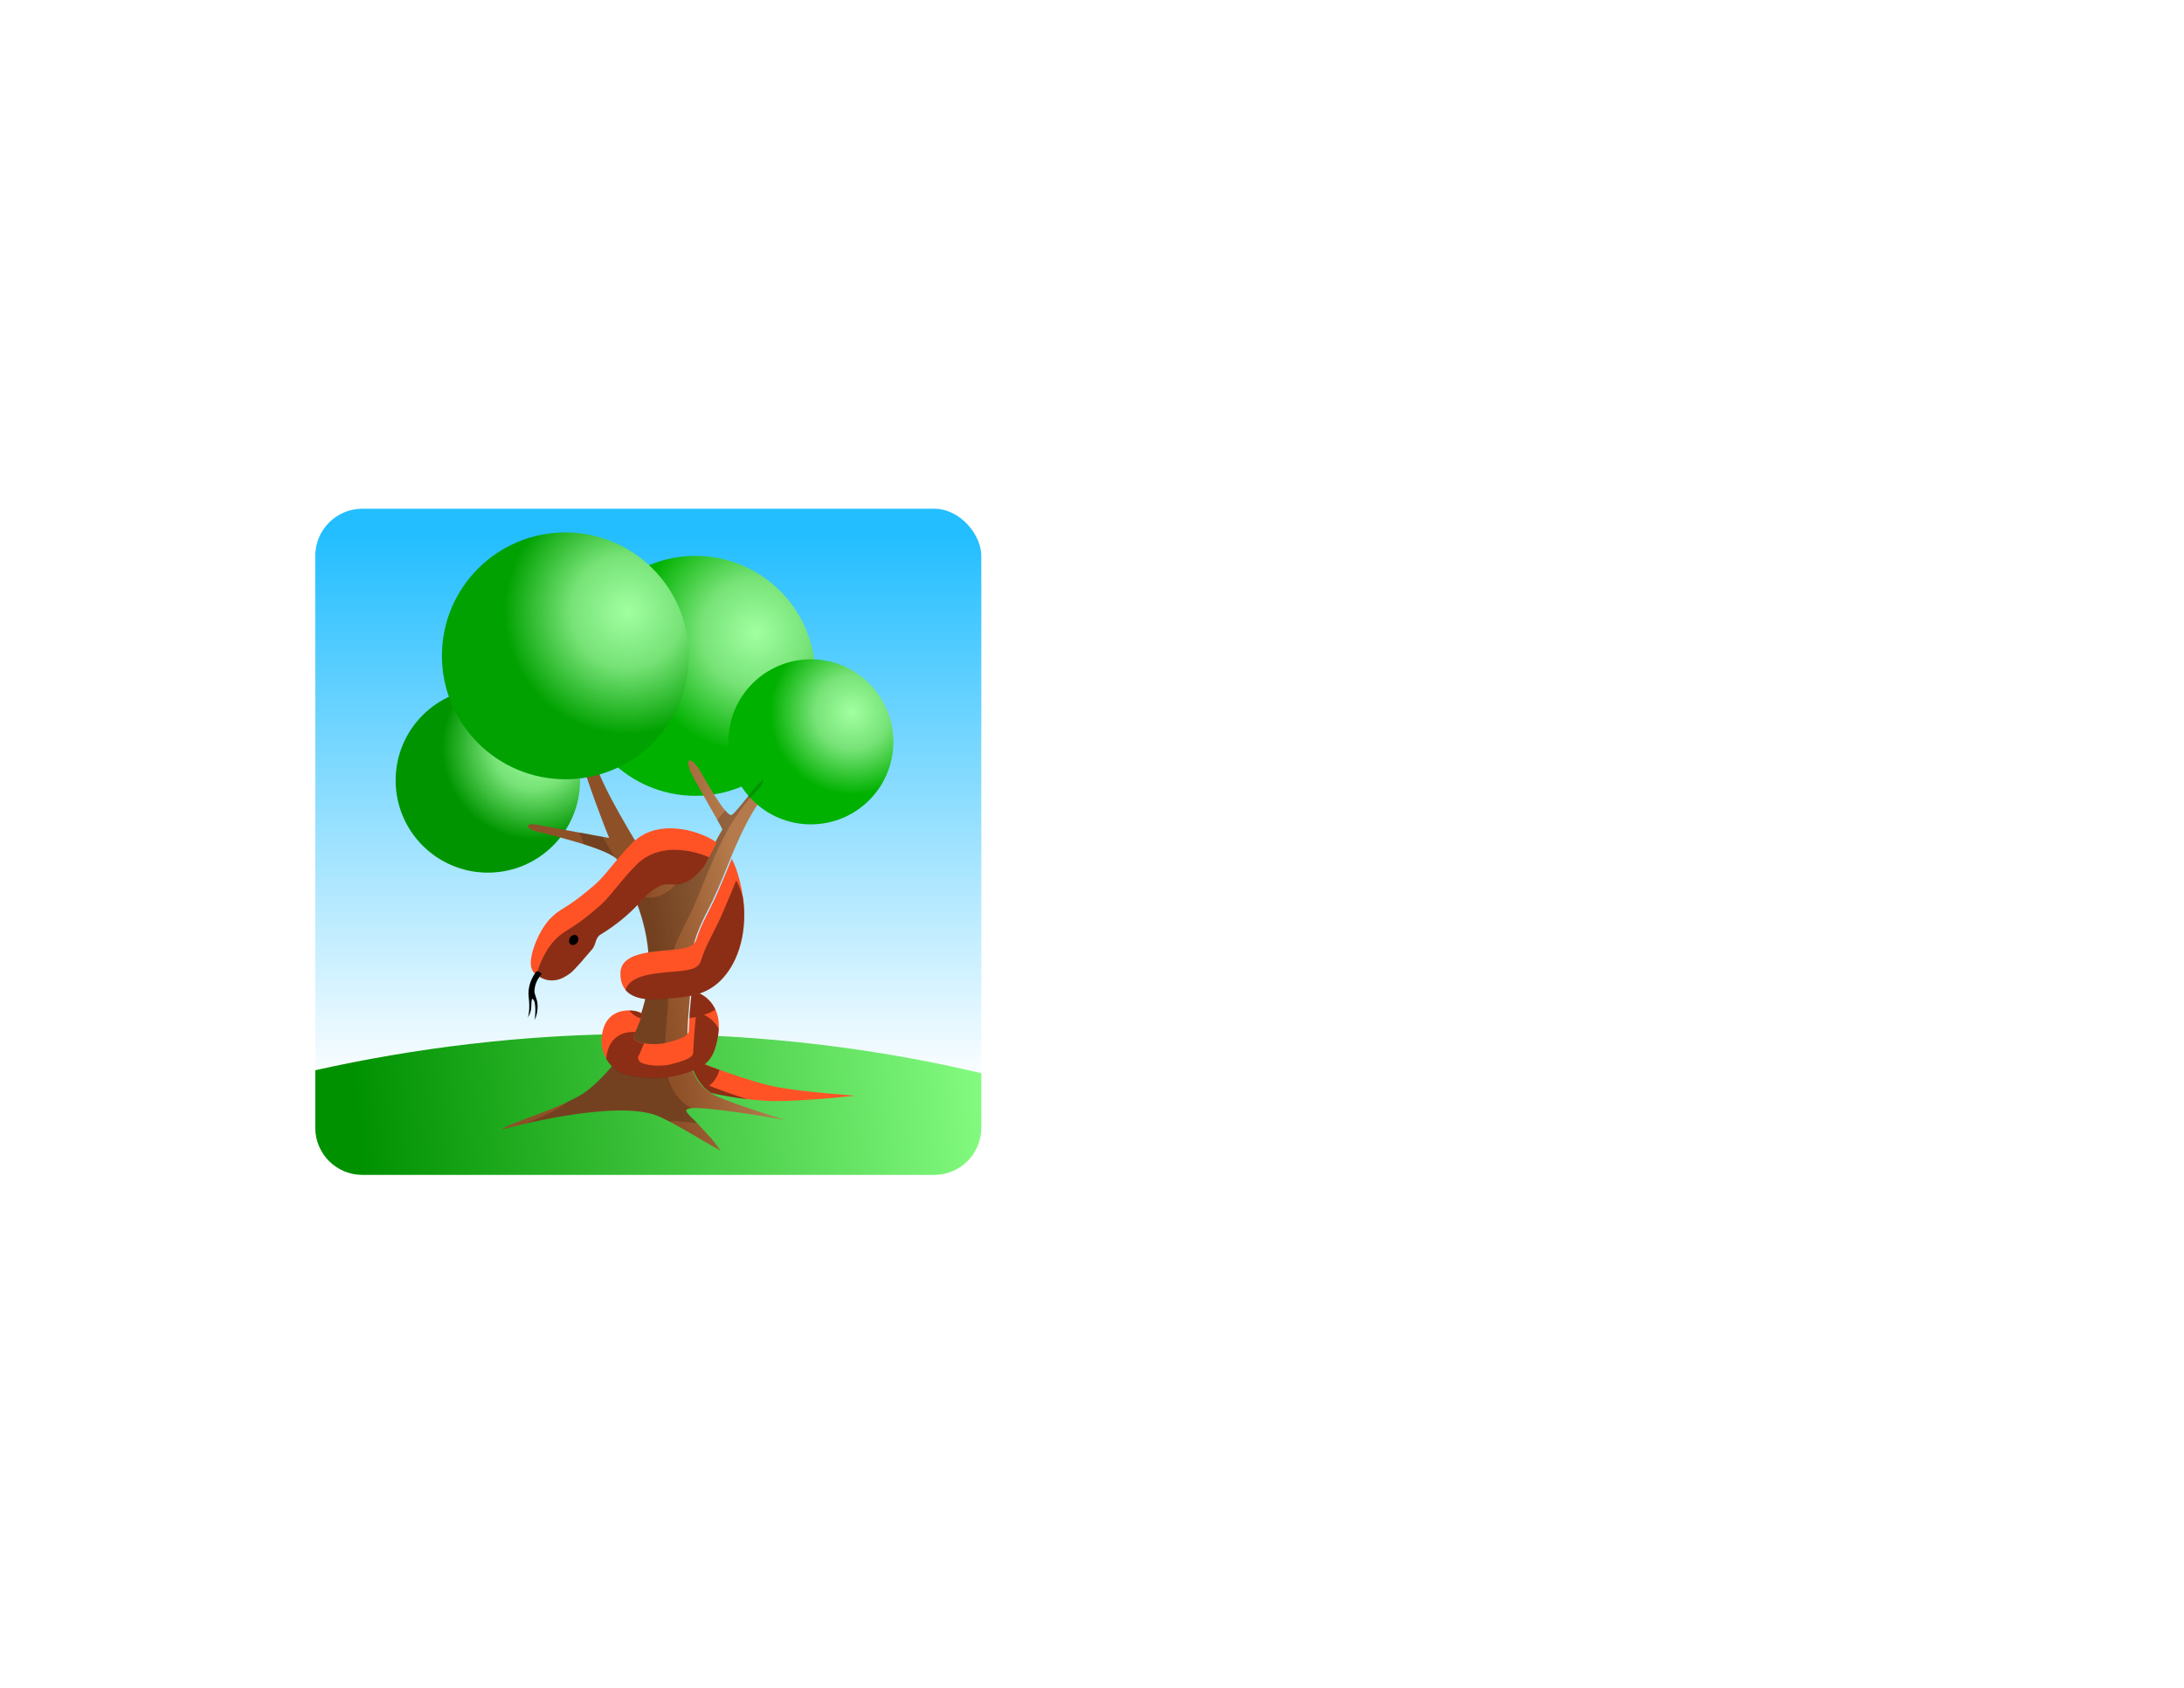 <?xml version="1.0" encoding="UTF-8" standalone="no"?>
<!-- Created with Inkscape (http://www.inkscape.org/) -->

<svg
   xmlns:dc="http://purl.org/dc/elements/1.1/"
   xmlns:cc="http://creativecommons.org/ns#"
   xmlns:rdf="http://www.w3.org/1999/02/22-rdf-syntax-ns#"
   xmlns:svg="http://www.w3.org/2000/svg"
   xmlns="http://www.w3.org/2000/svg"
   xmlns:xlink="http://www.w3.org/1999/xlink"
   xmlns:sodipodi="http://sodipodi.sourceforge.net/DTD/sodipodi-0.dtd"
   xmlns:inkscape="http://www.inkscape.org/namespaces/inkscape"
   width="990"
   height="765"
   id="svg2"
   version="1.1"
   inkscape:version="0.48.3.1 r9886"
   sodipodi:docname="rootpy-logo-2.svg">
  <defs
     id="defs4">
    <linearGradient
       id="linearGradient4241">
      <stop
         style="stop-color:#a1ffa1;stop-opacity:1;"
         offset="0"
         id="stop4247" />
      <stop
         id="stop4245"
         offset="0.452"
         style="stop-color:#77e377;stop-opacity:1;" />
      <stop
         style="stop-color:#00a100;stop-opacity:1;"
         offset="1"
         id="stop4243" />
    </linearGradient>
    <linearGradient
       id="linearGradient3849">
      <stop
         style="stop-color:#ffffff;stop-opacity:1;"
         offset="0"
         id="stop3851" />
      <stop
         style="stop-color:#ffffff;stop-opacity:0;"
         offset="1"
         id="stop3853" />
    </linearGradient>
    <linearGradient
       id="linearGradient3807">
      <stop
         style="stop-color:#009100;stop-opacity:1;"
         offset="0"
         id="stop3809" />
      <stop
         style="stop-color:#88ff85;stop-opacity:1;"
         offset="1"
         id="stop3811" />
    </linearGradient>
    <linearGradient
       id="linearGradient3789">
      <stop
         style="stop-color:#23beff;stop-opacity:1;"
         offset="0"
         id="stop3791" />
      <stop
         style="stop-color:#ffffff;stop-opacity:1;"
         offset="1"
         id="stop3793" />
    </linearGradient>
    <linearGradient
       id="linearGradient3982">
      <stop
         style="stop-color:#8e5027;stop-opacity:1;"
         offset="0"
         id="stop3984" />
      <stop
         style="stop-color:#b47a4b;stop-opacity:1;"
         offset="1"
         id="stop3986" />
    </linearGradient>
    <linearGradient
       id="linearGradient3956">
      <stop
         style="stop-color:#00b100;stop-opacity:1;"
         offset="0"
         id="stop3958" />
      <stop
         id="stop3990"
         offset="0.548"
         style="stop-color:#77e377;stop-opacity:1;" />
      <stop
         style="stop-color:#efffef;stop-opacity:1;"
         offset="1"
         id="stop3960" />
    </linearGradient>
    <linearGradient
       inkscape:collect="always"
       xlink:href="#linearGradient3956"
       id="linearGradient3970"
       x1="1103.68"
       y1="1549.177"
       x2="1379.74"
       y2="1273.118"
       gradientUnits="userSpaceOnUse" />
    <linearGradient
       inkscape:collect="always"
       xlink:href="#linearGradient3982"
       id="linearGradient3988"
       x1="1360"
       y1="-931.924"
       x2="1492.857"
       y2="-951.924"
       gradientUnits="userSpaceOnUse"
       gradientTransform="matrix(0.223,0,0,0.223,11.14,931.179)" />
    <linearGradient
       inkscape:collect="always"
       xlink:href="#linearGradient3789"
       id="linearGradient3795"
       x1="325.269"
       y1="613.956"
       x2="325.269"
       y2="825.078"
       gradientUnits="userSpaceOnUse"
       gradientTransform="matrix(1.346,0,0,1.346,-137.142,-619.664)" />
    <linearGradient
       inkscape:collect="always"
       xlink:href="#linearGradient3807"
       id="linearGradient3813"
       x1="211.16"
       y1="553.717"
       x2="457.451"
       y2="526.923"
       gradientUnits="userSpaceOnUse"
       gradientTransform="matrix(1.346,0,0,1.346,-137.142,-232.896)" />
    <linearGradient
       inkscape:collect="always"
       xlink:href="#linearGradient3789-9"
       id="linearGradient3795-0"
       x1="325.269"
       y1="613.956"
       x2="325.269"
       y2="825.078"
       gradientUnits="userSpaceOnUse" />
    <linearGradient
       id="linearGradient3789-9">
      <stop
         style="stop-color:#23beff;stop-opacity:1;"
         offset="0"
         id="stop3791-9" />
      <stop
         style="stop-color:#ffffff;stop-opacity:1;"
         offset="1"
         id="stop3793-6" />
    </linearGradient>
    <linearGradient
       inkscape:collect="always"
       xlink:href="#linearGradient3849"
       id="linearGradient3855"
       x1="423.138"
       y1="595.978"
       x2="395.761"
       y2="663.05"
       gradientUnits="userSpaceOnUse"
       gradientTransform="matrix(1.332,0,0,1.332,-131.043,-612.474)" />
    <clipPath
       clipPathUnits="userSpaceOnUse"
       id="clipPath4000">
      <g
         transform="translate(0.505,-8.586)"
         style="display:inline"
         id="g4002">
        <g
           id="g4004"
           style="fill:#000000;fill-opacity:1"
           transform="matrix(0.223,0,0,0.223,-96.364,710.677)">
          <path
             sodipodi:nodetypes="sszzsszzzzzcccszcscccsscsscc"
             inkscape:connector-curvature="0"
             id="path4007"
             d="m 1911.813,-122.029 c -3.788,6.819 -4.546,10.733 -19.193,23.865 -14.647,13.132 -28.956,12.548 -33.072,12.471 -4.116,-0.077 -19.824,-6.566 -46.593,23.739 -15.342,17.301 -36.78,36.418 -63.389,52.282 -7.248,5.73 -5.809,15.026 -11.536,21.485 -5.726,6.458 -27.059,32.073 -33.162,36.34 -6.102,4.267 -12.415,8.686 -22.065,10.334 -6.861,1.172 -13.44,0.096 -18.367,-2.075 -5.159,-2.3 -10.059,-4.829 -13.447,-8.127 -8.513,-8.531 -5.859,-21.646 -2.69,-33.973 5.607,-18.91 15.527,-37.231 26.264,-48.487 10.736,-11.256 20.358,-15.414 30.305,-22.223 9.947,-6.809 20.45,-14.664 36.87,-28.789 16.421,-14.126 28.789,-34.345 55.053,-61.619 26.264,-27.274 70.873,-23.509 78.207,-22.259 7.335,1.25 40.732,11.787 51.135,20.05 0,0 -10.534,20.169 -14.322,26.987 z m 55.921,79.269 c 0.686,54.514 -21.047,91.582 -43.605,108.73 -22.557,17.148 -44.542,18.156 -84.59,21.24 -40.048,3.084 -59.576,-11.457 -58.861,-39.314 0.714,-27.857 37.511,-31.825 75.368,-34.682 37.857,-2.857 37.275,-9.878 41.768,-23.078 4.492,-13.2 9.439,-22.18 22.081,-47.516 6.842,-13.713 6.235,-13.584 15.376,-34.491 5.21,-11.916 13.509,-32.672 13.509,-32.672 9.215,16.488 18.585,52.445 18.955,81.782 z"
             style="fill:#000000;fill-opacity:1;stroke:none" />
          <path
             sodipodi:nodetypes="csssszczcszsczc"
             inkscape:connector-curvature="0"
             id="path4009"
             d="m 1887.368,87.735 c 0,0 42.895,9.857 44.025,59.461 0.592,25.999 -7.107,38.023 -47.821,47.309 -40.714,9.286 -64.994,10.874 -91.638,4.957 -27.648,-6.14 -42.916,-36.477 -37.737,-58.053 5.931,-24.712 28.561,-30.154 36.865,-30.242 8.304,-0.088 21.167,3.613 21.167,3.613 0,0 -2.998,7.969 -4.655,11.922 -1.657,3.953 -5.792,12.995 -5.792,12.995 0,0 -3.472,3.662 0.821,8.965 4.987,6.16 31.124,8.593 46.467,4.798 15.343,-3.794 30.173,-8.514 33.335,-13.89 1.894,-3.22 1.641,-5.493 1.641,-5.493 0,0 0.58,-15.318 1.262,-25.29 0.683,-9.972 2.06,-21.053 2.06,-21.053 z"
             style="fill:#000000;fill-opacity:1;stroke:none" />
          <path
             sodipodi:nodetypes="czczcscc"
             inkscape:connector-curvature="0"
             id="path4011"
             d="m 1908.745,186.704 c 0,0 70.54,27.087 112.683,34.229 42.143,7.143 113.571,12.143 113.571,12.143 0,0 -87.857,10 -132.143,7.857 -44.286,-2.143 -85.126,-12.143 -85.126,-12.143 0,0 -8.97,-5.183 -16.853,-16.131 -9.422,-13.085 -10.404,-19.964 -10.404,-19.964 z"
             style="fill:#000000;fill-opacity:1;stroke:none" />
        </g>
        <path
           style="fill:#000000;stroke:#000000;stroke-width:0.223px;stroke-linecap:butt;stroke-linejoin:miter;stroke-opacity:1"
           d="m 272.411,720.833 c 0,0 -2.968,3.671 -2.405,8.621 0.563,4.951 -0.463,6.837 -0.463,6.837 0,0 1.138,-1.426 1.138,-3.799 0,-2.138 0.371,-2.469 0.371,-2.469 0,0 0.873,0.688 0.98,2.131 0.107,1.443 -0.098,4.951 -0.098,4.951 0,0 0.885,-2.925 0.66,-4.951 -0.225,-2.025 -1.15,-3.315 -1.069,-5.007 0.12,-2.483 1.659,-4.363 2.741,-5.475 0,0 -0.349,-0.557 -0.988,-0.785 -0.64,-0.228 -0.866,-0.055 -0.866,-0.055 z"
           id="path4013"
           inkscape:connector-curvature="0"
           sodipodi:nodetypes="cscsczczsczc" />
      </g>
    </clipPath>
    <linearGradient
       inkscape:collect="always"
       xlink:href="#linearGradient3982-2"
       id="linearGradient3988-1"
       x1="1360"
       y1="-931.924"
       x2="1492.857"
       y2="-951.924"
       gradientUnits="userSpaceOnUse"
       gradientTransform="matrix(0.223,0,0,0.223,11.14,931.179)" />
    <linearGradient
       id="linearGradient3982-2">
      <stop
         style="stop-color:#8e5027;stop-opacity:1;"
         offset="0"
         id="stop3984-3" />
      <stop
         style="stop-color:#d28e55;stop-opacity:1;"
         offset="1"
         id="stop3986-4" />
    </linearGradient>
    <linearGradient
       inkscape:collect="always"
       xlink:href="#linearGradient3982-3"
       id="linearGradient3988-9"
       x1="1360"
       y1="-931.924"
       x2="1492.857"
       y2="-951.924"
       gradientUnits="userSpaceOnUse"
       gradientTransform="matrix(0.223,0,0,0.223,11.14,931.179)" />
    <linearGradient
       id="linearGradient3982-3">
      <stop
         style="stop-color:#8e5027;stop-opacity:1;"
         offset="0"
         id="stop3984-6" />
      <stop
         style="stop-color:#d28e55;stop-opacity:1;"
         offset="1"
         id="stop3986-0" />
    </linearGradient>
    <linearGradient
       y2="-951.924"
       x2="1492.857"
       y1="-931.924"
       x1="1360"
       gradientTransform="matrix(0.223,0,0,0.223,-113.945,894.59)"
       gradientUnits="userSpaceOnUse"
       id="linearGradient4093"
       xlink:href="#linearGradient3982-3"
       inkscape:collect="always" />
    <clipPath
       clipPathUnits="userSpaceOnUse"
       id="clipPath4112">
      <path
         style="fill:url(#linearGradient4116);fill-opacity:1;stroke:none;display:inline"
         d="m 164.521,724.417 c 7.406,-5.685 30.392,-28.881 16.23,-64.284 -0.796,-1.989 -4.294,-9.348 -6.01,-13.182 -1.716,-3.834 -22.748,-8.466 -29.281,-9.768 5.08,0.436 21.218,1.341 26.406,2.146 -1.676,-4.033 -7.522,-18.08 -8.936,-24.863 -2.557,-12.264 -1.168,-24.366 -1.168,-24.366 0,0 2.159,12.449 4.192,19.433 2.578,8.857 15.435,31.506 20.526,40.735 5.092,9.229 14.321,2.864 17.503,-2.546 3.182,-5.41 6.683,-15.594 18.776,-27.05 12.093,-11.457 9.751,-8.799 9.751,-8.799 0,0 -9.114,12.3 -14.524,22.802 -5.41,10.502 -7.766,19.038 -12.73,28.642 -6.853,13.26 -5.41,15.594 -6.047,27.369 -0.636,11.775 -4.455,29.596 8.911,35.643 5.977,2.704 22.913,7.956 22.913,7.956 0,0 -16.387,-2.959 -26.414,-3.819 -11.138,-0.955 -5.887,1.718 -2.645,5.38 3.759,4.247 3.998,3.968 7.419,8.781 -5.808,-3.143 -15.601,-9.323 -20.904,-11.586 -14.465,-6.172 -52.609,4.426 -52.609,4.426 0.691,-1.726 21.236,-7.363 28.642,-13.048 z"
         id="path4114"
         inkscape:connector-curvature="0"
         sodipodi:nodetypes="zssccscsssscsssscsscscz" />
    </clipPath>
    <linearGradient
       inkscape:collect="always"
       xlink:href="#linearGradient3982-3"
       id="linearGradient4116"
       gradientUnits="userSpaceOnUse"
       gradientTransform="matrix(0.223,0,0,0.223,-113.945,894.59)"
       x1="1360"
       y1="-931.924"
       x2="1492.857"
       y2="-951.924" />
    <linearGradient
       inkscape:collect="always"
       xlink:href="#linearGradient3982-0"
       id="linearGradient3988-2"
       x1="1360"
       y1="-931.924"
       x2="1492.857"
       y2="-951.924"
       gradientUnits="userSpaceOnUse"
       gradientTransform="matrix(0.223,0,0,0.223,11.14,931.179)" />
    <linearGradient
       id="linearGradient3982-0">
      <stop
         style="stop-color:#8e5027;stop-opacity:1;"
         offset="0"
         id="stop3984-68" />
      <stop
         style="stop-color:#d28e55;stop-opacity:1;"
         offset="1"
         id="stop3986-8" />
    </linearGradient>
    <linearGradient
       inkscape:collect="always"
       xlink:href="#linearGradient3982-9"
       id="linearGradient3988-4"
       x1="1360"
       y1="-931.924"
       x2="1492.857"
       y2="-951.924"
       gradientUnits="userSpaceOnUse"
       gradientTransform="matrix(0.223,0,0,0.223,11.14,931.179)" />
    <linearGradient
       id="linearGradient3982-9">
      <stop
         style="stop-color:#8e5027;stop-opacity:1;"
         offset="0"
         id="stop3984-4" />
      <stop
         style="stop-color:#d28e55;stop-opacity:1;"
         offset="1"
         id="stop3986-7" />
    </linearGradient>
    <linearGradient
       y2="-951.924"
       x2="1492.857"
       y1="-931.924"
       x1="1360"
       gradientTransform="matrix(0.223,0,0,0.223,-76.641,929.692)"
       gradientUnits="userSpaceOnUse"
       id="linearGradient4173-7"
       xlink:href="#linearGradient3982-9"
       inkscape:collect="always" />
    <linearGradient
       inkscape:collect="always"
       xlink:href="#linearGradient3982-9"
       id="linearGradient4215"
       gradientUnits="userSpaceOnUse"
       gradientTransform="matrix(0.223,0,0,0.223,-74.873,927.925)"
       x1="1360"
       y1="-931.924"
       x2="1492.857"
       y2="-951.924" />
    <clipPath
       clipPathUnits="userSpaceOnUse"
       id="clipPath4225">
      <path
         style="fill:url(#linearGradient4229);fill-opacity:1;stroke:none;display:inline"
         d="m 203.593,757.752 c 7.406,-5.685 30.392,-28.881 16.23,-64.284 -0.796,-1.989 -4.294,-9.348 -6.01,-13.182 -1.716,-3.834 -21.444,-8.026 -29.281,-9.768 -7.838,-1.742 -7.691,-4.358 2.805,-2.191 5.222,1.078 21.007,3.934 23.601,4.337 -1.676,-4.033 -7.034,-18.2 -8.936,-24.863 -1.725,-6.043 -5.263,-17.235 -4.936,-20.353 0.3,-2.854 2.875,-3.29 3.693,0.573 0.818,3.863 2.233,7.863 4.266,14.847 2.578,8.857 15.435,31.506 20.526,40.735 5.092,9.229 14.321,2.864 17.503,-2.546 3.182,-5.41 6.683,-15.594 18.776,-27.05 6.047,-5.728 5.552,-6.008 8.526,-8.317 2.974,-2.309 4.892,-1.51 2.866,1.159 -2.026,2.669 -10.756,10.658 -16.166,21.16 -5.41,10.502 -7.766,19.038 -12.73,28.642 -6.853,13.26 -5.41,15.594 -6.047,27.369 -0.636,11.775 -4.455,29.596 8.911,35.643 5.977,2.704 22.913,7.956 22.913,7.956 0,0 -16.387,-2.959 -26.414,-3.819 -11.138,-0.955 -5.887,1.718 -2.645,5.38 3.759,4.247 3.998,3.968 7.419,8.781 -5.808,-3.143 -15.601,-9.323 -20.904,-11.586 -14.465,-6.172 -52.609,4.426 -52.609,4.426 0.691,-1.726 21.236,-7.363 28.642,-13.048 z"
         id="path4227"
         inkscape:connector-curvature="0"
         sodipodi:nodetypes="csszscsszsssszzsssscsscsczc" />
    </clipPath>
    <linearGradient
       inkscape:collect="always"
       xlink:href="#linearGradient3982-9"
       id="linearGradient4229"
       gradientUnits="userSpaceOnUse"
       gradientTransform="matrix(0.223,0,0,0.223,-74.873,927.925)"
       x1="1360"
       y1="-931.924"
       x2="1492.857"
       y2="-951.924" />
    <linearGradient
       inkscape:collect="always"
       xlink:href="#linearGradient3982"
       id="linearGradient4231"
       gradientUnits="userSpaceOnUse"
       gradientTransform="matrix(0.3,0,0,0.3,-108.552,1010.728)"
       x1="1360"
       y1="-931.924"
       x2="1492.857"
       y2="-951.924" />
    <radialGradient
       inkscape:collect="always"
       xlink:href="#linearGradient4241"
       id="radialGradient4239"
       cx="1580.698"
       cy="1166.978"
       fx="1580.698"
       fy="1166.978"
       r="314.286"
       gradientUnits="userSpaceOnUse" />
    <radialGradient
       inkscape:collect="always"
       xlink:href="#linearGradient3956"
       id="radialGradient4264"
       cx="1697.143"
       cy="1562.857"
       fx="1697.143"
       fy="1562.857"
       r="217.143"
       gradientUnits="userSpaceOnUse" />
    <radialGradient
       inkscape:collect="always"
       xlink:href="#linearGradient4241-2"
       id="radialGradient4239-8"
       cx="1580.698"
       cy="1166.978"
       fx="1580.698"
       fy="1166.978"
       r="314.286"
       gradientUnits="userSpaceOnUse" />
    <linearGradient
       id="linearGradient4241-2">
      <stop
         style="stop-color:#a1ffa1;stop-opacity:1;"
         offset="0"
         id="stop4247-2" />
      <stop
         id="stop4245-1"
         offset="0.452"
         style="stop-color:#77e377;stop-opacity:1;" />
      <stop
         style="stop-color:#00b100;stop-opacity:1;"
         offset="1"
         id="stop4243-2" />
    </linearGradient>
    <radialGradient
       r="314.286"
       fy="1166.978"
       fx="1580.698"
       cy="1166.978"
       cx="1580.698"
       gradientUnits="userSpaceOnUse"
       id="radialGradient4282"
       xlink:href="#linearGradient4241-2"
       inkscape:collect="always" />
    <radialGradient
       inkscape:collect="always"
       xlink:href="#linearGradient4241-0"
       id="radialGradient4239-1"
       cx="1580.698"
       cy="1166.978"
       fx="1580.698"
       fy="1166.978"
       r="314.286"
       gradientUnits="userSpaceOnUse" />
    <linearGradient
       id="linearGradient4241-0">
      <stop
         style="stop-color:#a1ffa1;stop-opacity:1;"
         offset="0"
         id="stop4247-8" />
      <stop
         id="stop4245-3"
         offset="0.452"
         style="stop-color:#77e377;stop-opacity:1;" />
      <stop
         style="stop-color:#009500;stop-opacity:1;"
         offset="1"
         id="stop4243-3" />
    </linearGradient>
    <radialGradient
       r="314.286"
       fy="1166.978"
       fx="1580.698"
       cy="1166.978"
       cx="1580.698"
       gradientUnits="userSpaceOnUse"
       id="radialGradient4282-5"
       xlink:href="#linearGradient4241-0"
       inkscape:collect="always" />
    <linearGradient
       inkscape:collect="always"
       xlink:href="#linearGradient3982-8"
       id="linearGradient4231-6"
       gradientUnits="userSpaceOnUse"
       gradientTransform="matrix(0.223,0,0,0.223,11.14,931.179)"
       x1="1360"
       y1="-931.924"
       x2="1492.857"
       y2="-951.924" />
    <linearGradient
       id="linearGradient3982-8">
      <stop
         style="stop-color:#8e5027;stop-opacity:1;"
         offset="0"
         id="stop3984-8" />
      <stop
         style="stop-color:#b47a4b;stop-opacity:1;"
         offset="1"
         id="stop3986-5" />
    </linearGradient>
    <linearGradient
       inkscape:collect="always"
       xlink:href="#linearGradient3982-6"
       id="linearGradient4231-8"
       gradientUnits="userSpaceOnUse"
       gradientTransform="matrix(0.223,0,0,0.223,11.14,931.179)"
       x1="1360"
       y1="-931.924"
       x2="1492.857"
       y2="-951.924" />
    <linearGradient
       id="linearGradient3982-6">
      <stop
         style="stop-color:#8e5027;stop-opacity:1;"
         offset="0"
         id="stop3984-2" />
      <stop
         style="stop-color:#b47a4b;stop-opacity:1;"
         offset="1"
         id="stop3986-01" />
    </linearGradient>
    <clipPath
       clipPathUnits="userSpaceOnUse"
       id="clipPath4377">
      <path
         style="fill:#000000;fill-opacity:1;stroke:none;display:inline"
         d="m 121.641,743.627 c 7.406,-5.685 30.392,-28.881 16.23,-64.284 -0.796,-1.989 -4.294,-9.348 -6.01,-13.182 -1.716,-3.834 -25.741,-9.434 -27.135,-9.768 -1.393,-0.335 -3.198,-1.12 -3.089,-1.78 0.101,-0.609 0.583,-0.989 3.748,-0.411 5.245,0.959 21.007,3.934 23.601,4.337 -1.676,-4.033 -7.034,-18.2 -8.936,-24.863 -1.725,-6.043 -1.421,-7.931 -1.364,-10.8 0.039,-1.986 1.621,-2.652 2.533,-1.213 0.912,1.44 0.418,0.771 1.944,7.883 2.399,11.178 15.345,30.702 20.437,39.931 5.092,9.229 14.321,2.864 17.503,-2.546 3.182,-5.41 6.683,-15.594 18.776,-27.05 6.047,-5.728 4.261,-3.879 5.748,-5.034 1.487,-1.155 2.331,-1.217 2.677,-0.782 0.356,0.448 -0.061,1.617 -1.074,2.952 -1.013,1.335 -6.715,6.365 -12.125,16.867 -5.41,10.502 -7.766,19.038 -12.73,28.642 -6.853,13.26 -5.41,15.594 -6.047,27.369 -0.636,11.775 -4.455,29.596 8.911,35.643 5.977,2.704 22.913,7.956 22.913,7.956 0,0 -16.387,-2.959 -26.414,-3.819 -11.138,-0.955 -5.887,1.718 -2.645,5.38 3.759,4.247 3.998,3.968 7.419,8.781 -5.808,-3.143 -15.601,-9.323 -20.904,-11.586 -14.465,-6.172 -52.609,4.426 -52.609,4.426 0.691,-1.726 21.236,-7.363 28.642,-13.048 z"
         id="path4379"
         inkscape:connector-curvature="0"
         sodipodi:nodetypes="csszsscsszsssszszsssscsscsczc" />
    </clipPath>
    <radialGradient
       r="314.286"
       fy="1166.978"
       fx="1580.698"
       cy="1166.978"
       cx="1580.698"
       gradientUnits="userSpaceOnUse"
       id="radialGradient4282-7"
       xlink:href="#linearGradient4241-2-1"
       inkscape:collect="always" />
    <linearGradient
       id="linearGradient4241-2-1">
      <stop
         style="stop-color:#a1ffa1;stop-opacity:1;"
         offset="0"
         id="stop4247-2-2" />
      <stop
         id="stop4245-1-0"
         offset="0.452"
         style="stop-color:#77e377;stop-opacity:1;" />
      <stop
         style="stop-color:#00b100;stop-opacity:1;"
         offset="1"
         id="stop4243-2-3" />
    </linearGradient>
    <radialGradient
       r="314.286"
       fy="1166.978"
       fx="1580.698"
       cy="1166.978"
       cx="1580.698"
       gradientUnits="userSpaceOnUse"
       id="radialGradient3113"
       xlink:href="#linearGradient4241-2-1"
       inkscape:collect="always" />
    <linearGradient
       inkscape:collect="always"
       xlink:href="#linearGradient3982-22"
       id="linearGradient4231-5"
       gradientUnits="userSpaceOnUse"
       gradientTransform="matrix(0.3,0,0,0.3,-108.552,1010.728)"
       x1="1360"
       y1="-931.924"
       x2="1492.857"
       y2="-951.924" />
    <linearGradient
       id="linearGradient3982-22">
      <stop
         style="stop-color:#8e5027;stop-opacity:1;"
         offset="0"
         id="stop3984-1" />
      <stop
         style="stop-color:#b47a4b;stop-opacity:1;"
         offset="1"
         id="stop3986-77" />
    </linearGradient>
    <linearGradient
       inkscape:collect="always"
       xlink:href="#linearGradient3982-68"
       id="linearGradient4231-66"
       gradientUnits="userSpaceOnUse"
       gradientTransform="matrix(0.3,0,0,0.3,-108.552,1010.728)"
       x1="1360"
       y1="-931.924"
       x2="1492.857"
       y2="-951.924" />
    <linearGradient
       id="linearGradient3982-68">
      <stop
         style="stop-color:#8e5027;stop-opacity:1;"
         offset="0"
         id="stop3984-9" />
      <stop
         style="stop-color:#b47a4b;stop-opacity:1;"
         offset="1"
         id="stop3986-89" />
    </linearGradient>
    <clipPath
       clipPathUnits="userSpaceOnUse"
       id="clipPath3961">
      <path
         style="fill:#ffffff;fill-opacity:1;stroke:none;display:inline"
         d="m 71.303,796.596 c 9.968,-7.652 40.905,-38.872 21.845,-86.522 -1.071,-2.677 -5.78,-12.582 -8.089,-17.742 -2.309,-5.16 -34.646,-12.697 -36.521,-13.147 -1.875,-0.45 -4.305,-1.507 -4.158,-2.396 0.135,-0.819 0.785,-1.331 5.045,-0.553 7.059,1.29 28.273,5.295 31.765,5.837 -2.255,-5.428 -9.467,-24.496 -12.027,-33.464 -2.321,-8.133 -1.912,-10.675 -1.836,-14.536 0.052,-2.672 2.182,-3.57 3.409,-1.632 1.227,1.938 0.562,1.038 2.617,10.61 3.229,15.045 20.654,41.323 27.507,53.744 6.853,12.421 19.275,3.855 23.558,-3.427 1.071,-1.82 2.168,-4.042 3.467,-6.592 1.298,-2.55 2.797,-5.428 4.671,-8.56 -0.737,-1.899 -13.655,-23.891 -14.487,-26.202 -0.831,-2.312 -1.544,-4.375 -0.54,-5.048 0.74,-0.496 2.667,1.426 4.025,3.354 1.359,1.928 12.742,23.269 15.377,21.248 2.636,-2.021 8.688,-10.753 12.758,-14.607 8.138,-7.71 5.735,-5.221 7.737,-6.775 2.002,-1.554 3.138,-1.637 3.603,-1.053 0.479,0.602 -0.082,2.176 -1.445,3.973 -1.363,1.796 -9.038,8.567 -16.32,22.702 -7.282,14.135 -10.453,25.623 -17.133,38.549 -9.223,17.847 -7.282,20.988 -8.138,36.836 -0.857,15.848 -5.997,39.834 11.993,47.973 8.045,3.639 30.839,10.708 30.839,10.708 0,0 -22.056,-3.983 -35.551,-5.14 -14.991,-1.285 -7.923,2.313 -3.56,7.241 5.06,5.715 5.381,5.341 9.985,11.819 -7.817,-4.23 -20.998,-12.548 -28.136,-15.594 -19.469,-8.307 -70.808,5.956 -70.808,5.956 0.929,-2.324 28.582,-9.91 38.549,-17.561 z"
         id="path3963"
         inkscape:connector-curvature="0"
         sodipodi:nodetypes="csszsscsszssssczszzszszsssscsscsczc"
         inkscape:export-filename="/home/endw/Desktop/rootpy-logo.png"
         inkscape:export-xdpi="200"
         inkscape:export-ydpi="200" />
    </clipPath>
    <filter
       inkscape:collect="always"
       id="filter3969">
      <feGaussianBlur
         inkscape:collect="always"
         stdDeviation="4.01"
         id="feGaussianBlur3971" />
    </filter>
    <linearGradient
       inkscape:collect="always"
       xlink:href="#linearGradient3789"
       id="linearGradient3977"
       gradientUnits="userSpaceOnUse"
       gradientTransform="matrix(1.346,0,0,1.346,-137.142,-619.664)"
       x1="325.269"
       y1="613.956"
       x2="325.269"
       y2="825.078" />
    <linearGradient
       inkscape:collect="always"
       xlink:href="#linearGradient3807"
       id="linearGradient3979"
       gradientUnits="userSpaceOnUse"
       gradientTransform="matrix(1.346,0,0,1.346,-137.142,-232.896)"
       x1="211.16"
       y1="553.717"
       x2="457.451"
       y2="526.923" />
    <clipPath
       clipPathUnits="userSpaceOnUse"
       id="clipPath4065">
      <g
         transform="translate(1.327,-7.961)"
         style="fill:#000000;fill-opacity:1;display:inline"
         id="g4067"
         inkscape:export-filename="/home/endw/Desktop/rootpy-logo.png"
         inkscape:export-xdpi="200"
         inkscape:export-ydpi="200">
        <g
           transform="matrix(0.223,0,0,0.223,-96.364,710.677)"
           style="fill:#000000;fill-opacity:1"
           id="g4069">
          <path
             style="fill:#000000;fill-opacity:1;stroke:none"
             d="m 1911.813,-122.029 c -3.788,6.819 -4.546,10.733 -19.193,23.865 -14.647,13.132 -28.956,12.548 -33.072,12.471 -4.116,-0.077 -19.824,-6.566 -46.593,23.739 -15.342,17.301 -36.78,36.418 -63.389,52.282 -7.248,5.73 -5.809,15.026 -11.536,21.485 -5.726,6.458 -27.059,32.073 -33.162,36.34 -6.102,4.267 -12.415,8.686 -22.065,10.334 -6.861,1.172 -13.44,0.096 -18.367,-2.075 -5.159,-2.3 -10.059,-4.829 -13.447,-8.127 -8.513,-8.531 -5.859,-21.646 -2.69,-33.973 5.607,-18.91 15.527,-37.231 26.264,-48.487 10.736,-11.256 20.358,-15.414 30.305,-22.223 9.947,-6.809 20.45,-14.664 36.87,-28.789 16.421,-14.126 28.789,-34.345 55.053,-61.619 26.264,-27.274 70.873,-23.509 78.207,-22.259 7.335,1.25 40.732,11.787 51.135,20.05 0,0 -10.534,20.169 -14.322,26.987 z m 55.921,79.269 c 0.686,54.514 -21.047,91.582 -43.605,108.73 -22.557,17.148 -44.542,18.156 -84.59,21.24 -40.048,3.084 -59.576,-11.457 -58.861,-39.314 0.714,-27.857 37.511,-31.825 75.368,-34.682 37.857,-2.857 37.275,-9.878 41.768,-23.078 4.492,-13.2 9.439,-22.18 22.081,-47.516 6.842,-13.713 6.235,-13.584 15.376,-34.491 5.21,-11.916 13.509,-32.672 13.509,-32.672 9.215,16.488 18.585,52.445 18.955,81.782 z"
             id="path4071"
             inkscape:connector-curvature="0"
             sodipodi:nodetypes="sszzsszzzzzcccszcscccsscsscc" />
          <path
             style="fill:#000000;fill-opacity:1;stroke:none"
             d="m 1899.726,78.503 c 0,0 37.574,13.689 28.093,66.311 -5.657,31.398 -17.232,40.405 -44.248,49.691 -39.492,13.574 -64.994,10.874 -91.638,4.957 -27.648,-6.14 -42.916,-36.477 -37.737,-58.053 5.931,-24.712 28.561,-30.154 36.865,-30.242 8.304,-0.088 21.167,3.613 21.167,3.613 0,0 -2.998,7.969 -4.655,11.922 -1.657,3.953 -5.792,12.995 -5.792,12.995 0,0 -3.472,3.662 0.821,8.965 4.987,6.16 31.124,8.593 46.467,4.798 15.343,-3.794 30.173,-8.514 33.335,-13.89 1.894,-3.22 1.418,-5.195 1.418,-5.195 0,0 1.144,-20.601 1.486,-25.587 0.341,-4.986 2.403,-27.071 2.403,-27.071 z"
             id="path4073"
             inkscape:connector-curvature="0"
             sodipodi:nodetypes="csssszczcszsczcc" />
          <path
             style="fill:#000000;fill-opacity:1;stroke:none"
             d="m 1905.47,184.62 c 0,0 73.816,29.171 115.959,36.314 42.143,7.143 113.571,12.143 113.571,12.143 0,0 -87.857,10 -132.143,7.857 -44.286,-2.143 -85.126,-12.143 -85.126,-12.143 0,0 -8.97,-5.183 -16.853,-16.131 -9.422,-13.085 -11,-21.453 -11,-21.453 z"
             id="path4075"
             inkscape:connector-curvature="0"
             sodipodi:nodetypes="czczcscc" />
        </g>
        <path
           sodipodi:nodetypes="cscsczczsczc"
           inkscape:connector-curvature="0"
           id="path4077"
           d="m 272.411,720.833 c 0,0 -2.968,3.671 -2.405,8.621 0.563,4.951 -0.463,6.837 -0.463,6.837 0,0 1.138,-1.426 1.138,-3.799 0,-2.138 0.371,-2.469 0.371,-2.469 0,0 0.873,0.688 0.98,2.131 0.107,1.443 -0.098,4.951 -0.098,4.951 0,0 0.885,-2.925 0.66,-4.951 -0.225,-2.025 -1.15,-3.315 -1.069,-5.007 0.12,-2.483 1.659,-4.363 2.741,-5.475 0,0 -0.349,-0.557 -0.988,-0.785 -0.64,-0.228 -0.866,-0.055 -0.866,-0.055 z"
           style="fill:#000000;fill-opacity:1;stroke:#000000;stroke-width:0.223px;stroke-linecap:butt;stroke-linejoin:miter;stroke-opacity:1" />
        <path
           transform="matrix(0.195,-0.042,0.042,0.195,-167.186,481.803)"
           d="m 1972.828,1596.156 c 0,4.881 -3.279,8.839 -7.324,8.839 -4.045,0 -7.324,-3.957 -7.324,-8.839 0,-4.882 3.279,-8.839 7.324,-8.839 4.045,0 7.324,3.957 7.324,8.839 z"
           sodipodi:ry="8.8388348"
           sodipodi:rx="7.323606"
           sodipodi:cy="1596.1558"
           sodipodi:cx="1965.5043"
           id="path4079"
           style="fill:#000000;fill-opacity:1;stroke:none"
           sodipodi:type="arc" />
      </g>
    </clipPath>
    <filter
       inkscape:collect="always"
       id="filter3968">
      <feGaussianBlur
         inkscape:collect="always"
         stdDeviation="2.518"
         id="feGaussianBlur3970" />
    </filter>
    <clipPath
       clipPathUnits="userSpaceOnUse"
       id="clipPath3988">
      <g
         transform="translate(-1.536,-7.195)"
         style="fill:#000000;fill-opacity:1;display:inline"
         id="g3990"
         inkscape:export-filename="/home/endw/Desktop/rootpy-logo/rootpy-logo.png"
         inkscape:export-xdpi="200"
         inkscape:export-ydpi="200">
        <g
           transform="matrix(0.223,0,0,0.223,-96.364,710.677)"
           style="fill:#000000;fill-opacity:1"
           id="g3992">
          <path
             style="fill:#000000;fill-opacity:1;stroke:none"
             d="m 1911.813,-122.029 c -3.788,6.819 -4.546,10.733 -19.193,23.865 -14.647,13.132 -28.956,12.548 -33.072,12.471 -4.116,-0.077 -19.824,-6.566 -46.593,23.739 -15.342,17.301 -36.78,36.418 -63.389,52.282 -7.248,5.73 -5.809,15.026 -11.536,21.485 -5.726,6.458 -27.059,32.073 -33.162,36.34 -6.102,4.267 -12.415,8.686 -22.065,10.334 -6.861,1.172 -13.44,0.096 -18.367,-2.075 -5.159,-2.3 -10.059,-4.829 -13.447,-8.127 -8.513,-8.531 -5.859,-21.646 -2.69,-33.973 5.607,-18.91 15.527,-37.231 26.264,-48.487 10.736,-11.256 20.358,-15.414 30.305,-22.223 9.947,-6.809 20.45,-14.664 36.87,-28.789 16.421,-14.126 28.789,-34.345 55.053,-61.619 26.264,-27.274 59.855,-24.998 78.207,-22.259 18.353,2.739 40.732,11.787 51.135,20.05 0,0 -10.534,20.169 -14.322,26.987 z m 55.921,79.269 c 0.686,54.514 -21.047,91.582 -43.605,108.73 -22.557,17.148 -44.542,18.156 -84.59,21.24 -40.048,3.084 -59.576,-11.457 -58.861,-39.314 0.714,-27.857 37.511,-31.825 75.368,-34.682 37.857,-2.857 37.275,-9.878 41.768,-23.078 4.492,-13.2 9.439,-22.18 22.081,-47.516 6.842,-13.713 6.235,-13.584 15.376,-34.491 5.21,-11.916 13.509,-32.672 13.509,-32.672 9.215,16.488 18.585,52.445 18.955,81.782 z"
             id="path3994"
             inkscape:connector-curvature="0"
             sodipodi:nodetypes="sszzsszzzzzcccszcscccsscsscc" />
          <path
             style="fill:#000000;fill-opacity:1;stroke:none"
             d="m 1899.726,78.503 c 0,0 37.574,13.689 28.093,66.311 -5.657,31.398 -15.445,42.788 -42.461,52.073 -39.492,13.574 -67.079,10.576 -93.722,4.659 -27.648,-6.14 -46.787,-36.179 -36.844,-69.369 7.293,-24.344 27.936,-28.288 40.736,-27.86 12.8,0.428 18.342,5.179 18.342,5.179 0,0 -1.693,6.104 -6.298,17.205 -4.605,11.102 -5.792,12.995 -5.792,12.995 0,0 -3.472,3.662 0.821,8.965 4.987,6.16 31.124,8.593 46.467,4.798 15.343,-3.794 30.173,-8.514 33.335,-13.89 1.894,-3.22 1.418,-5.195 1.418,-5.195 0,0 1.144,-20.601 1.486,-25.587 0.341,-4.986 2.403,-27.071 2.403,-27.071 z"
             id="path3996"
             inkscape:connector-curvature="0"
             sodipodi:nodetypes="csssszczcszsczcc" />
          <path
             style="fill:#000000;fill-opacity:1;stroke:none"
             d="m 1905.47,184.62 c 0,0 73.816,29.171 115.959,36.314 42.143,7.143 113.571,12.143 113.571,12.143 0,0 -87.857,10 -132.143,7.857 -44.286,-2.143 -85.126,-12.143 -85.126,-12.143 0,0 -8.97,-5.183 -16.853,-16.131 -9.422,-13.085 -11,-21.453 -11,-21.453 z"
             id="path3998"
             inkscape:connector-curvature="0"
             sodipodi:nodetypes="czczcscc" />
        </g>
        <path
           sodipodi:nodetypes="cscsczczsczc"
           inkscape:connector-curvature="0"
           id="path4000"
           d="m 272.411,720.833 c 0,0 -2.968,3.671 -2.405,8.621 0.563,4.951 -0.463,6.837 -0.463,6.837 0,0 1.138,-1.426 1.138,-3.799 0,-2.138 0.371,-2.469 0.371,-2.469 0,0 0.873,0.688 0.98,2.131 0.107,1.443 -0.098,4.951 -0.098,4.951 0,0 0.885,-2.925 0.66,-4.951 -0.225,-2.025 -1.15,-3.315 -1.069,-5.007 0.12,-2.483 1.659,-4.363 2.741,-5.475 0,0 -0.349,-0.557 -0.988,-0.785 -0.64,-0.228 -0.866,-0.055 -0.866,-0.055 z"
           style="fill:#000000;fill-opacity:1;stroke:#000000;stroke-width:0.223px;stroke-linecap:butt;stroke-linejoin:miter;stroke-opacity:1" />
        <path
           transform="matrix(0.168,0.108,-0.108,0.168,127.182,229.809)"
           d="m 1972.828,1596.156 c 0,4.881 -3.279,8.839 -7.324,8.839 -4.045,0 -7.324,-3.957 -7.324,-8.839 0,-4.882 3.279,-8.839 7.324,-8.839 4.045,0 7.324,3.957 7.324,8.839 z"
           sodipodi:ry="8.8388348"
           sodipodi:rx="7.323606"
           sodipodi:cy="1596.1558"
           sodipodi:cx="1965.5043"
           id="path4003"
           style="fill:#000000;fill-opacity:1;stroke:none"
           sodipodi:type="arc" />
      </g>
    </clipPath>
  </defs>
  <sodipodi:namedview
     id="base"
     pagecolor="#ffffff"
     bordercolor="#666666"
     borderopacity="1.0"
     inkscape:pageopacity="0.0"
     inkscape:pageshadow="2"
     inkscape:zoom="2"
     inkscape:cx="150.71809"
     inkscape:cy="405.35075"
     inkscape:document-units="in"
     inkscape:current-layer="layer3"
     showgrid="false"
     inkscape:window-width="1855"
     inkscape:window-height="1176"
     inkscape:window-x="65"
     inkscape:window-y="24"
     inkscape:window-maximized="1"
     showguides="true"
     inkscape:guide-bbox="true"
     units="in" />
  <g
     inkscape:groupmode="layer"
     id="layer3"
     inkscape:label="background"
     style="display:inline">
    <g
       id="g3973"
       transform="matrix(0.883,0,0,0.883,32.294,59.482)"
       inkscape:export-filename="/home/endw/Desktop/rootpy-logo.png"
       inkscape:export-xdpi="200"
       inkscape:export-ydpi="200">
      <rect
         inkscape:export-ydpi="200"
         inkscape:export-xdpi="200"
         inkscape:export-filename="/home/endw/Desktop/rootpy-logo.png"
         ry="24.227"
         rx="24.227"
         y="193.759"
         x="125.259"
         height="341.937"
         width="341.937"
         id="rect3013"
         style="fill:url(#linearGradient3977);fill-opacity:1;stroke:none" />
      <path
         inkscape:export-ydpi="200"
         inkscape:export-xdpi="200"
         inkscape:export-filename="/home/endw/Desktop/rootpy-logo.png"
         sodipodi:nodetypes="scsssscs"
         inkscape:connector-curvature="0"
         id="path3783"
         d="m 292.166,463.356 c -60.13,0 -116.867,7.456 -166.895,18.634 l 0,29.495 c 0,13.422 10.805,24.227 24.227,24.227 l 293.454,0 c 13.422,0 24.227,-10.805 24.227,-24.227 l 0,-27.984 c -51.981,-12.348 -111.591,-20.145 -175.012,-20.145 z"
         style="fill:url(#linearGradient3979);fill-opacity:1;stroke:none" />
    </g>
  </g>
  <g
     inkscape:label="tree"
     inkscape:groupmode="layer"
     id="layer1"
     transform="translate(0,-287.362)"
     style="display:inline">
    <path
       sodipodi:type="arc"
       style="fill:url(#radialGradient4282-5);fill-opacity:1;display:inline"
       id="path3039-8"
       sodipodi:cx="1422.8572"
       sodipodi:cy="1280"
       sodipodi:rx="314.28571"
       sodipodi:ry="314.28571"
       d="m 1737.143,1280 c 0,173.575 -140.71,314.286 -314.286,314.286 -173.575,0 -314.286,-140.71 -314.286,-314.286 0,-173.575 140.71,-314.286 314.286,-314.286 173.575,0 314.286,140.711 314.286,314.286 z"
       transform="matrix(0.133,0,0,0.133,31.903,470.839)"
       inkscape:export-filename="/home/endw/Desktop/rootpy-logo/rootpy-logo.png"
       inkscape:export-xdpi="200"
       inkscape:export-ydpi="200" />
    <path
       sodipodi:type="arc"
       style="fill:url(#radialGradient3113);fill-opacity:1;display:inline"
       id="path3039-7-3"
       sodipodi:cx="1422.8572"
       sodipodi:cy="1280"
       sodipodi:rx="314.28571"
       sodipodi:ry="314.28571"
       d="m 1737.143,1280 c 0,173.575 -140.71,314.286 -314.286,314.286 -173.575,0 -314.286,-140.71 -314.286,-314.286 0,-173.575 140.71,-314.286 314.286,-314.286 173.575,0 314.286,140.711 314.286,314.286 z"
       transform="matrix(0.173,0,0,0.173,69.067,372.246)"
       inkscape:export-filename="/home/endw/Desktop/rootpy-logo/rootpy-logo.png"
       inkscape:export-xdpi="200"
       inkscape:export-ydpi="200" />
    <path
       style="fill:url(#linearGradient4231);fill-opacity:1;stroke:none"
       d="m 266.242,781.688 c 9.968,-7.652 40.905,-38.872 21.845,-86.522 -1.071,-2.677 -5.78,-12.582 -8.089,-17.742 -2.309,-5.16 -34.646,-12.697 -36.521,-13.147 -1.875,-0.45 -4.305,-1.507 -4.158,-2.396 0.135,-0.819 0.785,-1.331 5.045,-0.553 7.059,1.29 28.273,5.295 31.765,5.837 -2.255,-5.428 -9.467,-24.496 -12.027,-33.464 -2.321,-8.133 -1.912,-10.675 -1.836,-14.536 0.052,-2.672 2.182,-3.57 3.409,-1.632 1.227,1.938 0.562,1.038 2.617,10.61 3.229,15.045 20.654,41.323 27.507,53.744 6.853,12.421 19.275,3.855 23.558,-3.427 1.071,-1.82 2.168,-4.042 3.467,-6.592 1.298,-2.55 2.797,-5.428 4.671,-8.56 -0.737,-1.899 -13.655,-23.891 -14.487,-26.202 -0.831,-2.312 -1.544,-4.375 -0.54,-5.048 0.74,-0.496 2.667,1.426 4.025,3.354 1.359,1.928 12.742,23.269 15.377,21.248 2.636,-2.021 8.688,-10.753 12.758,-14.607 8.138,-7.71 5.735,-5.221 7.737,-6.775 2.002,-1.554 3.138,-1.637 3.603,-1.053 0.479,0.602 -0.082,2.176 -1.445,3.973 -1.363,1.796 -9.038,8.567 -16.32,22.702 -7.282,14.135 -10.453,25.623 -17.133,38.549 -9.223,17.847 -7.282,20.988 -8.138,36.836 -0.857,15.848 -5.997,39.834 11.993,47.973 8.045,3.639 30.839,10.708 30.839,10.708 0,0 -22.056,-3.983 -35.551,-5.14 -14.991,-1.285 -7.923,2.313 -3.56,7.241 5.06,5.715 5.381,5.341 9.985,11.819 -7.817,-4.23 -20.998,-12.548 -28.136,-15.594 -19.469,-8.307 -70.808,5.956 -70.808,5.956 0.929,-2.324 28.582,-9.91 38.549,-17.561 z"
       id="path3033"
       inkscape:connector-curvature="0"
       sodipodi:nodetypes="csszsscsszssssczszzszszsssscsscsczc"
       inkscape:export-filename="/home/endw/Desktop/rootpy-logo/rootpy-logo.png"
       inkscape:export-xdpi="200"
       inkscape:export-ydpi="200" />
    <path
       sodipodi:type="arc"
       style="fill:url(#radialGradient4239);fill-opacity:1"
       id="path3039"
       sodipodi:cx="1422.8572"
       sodipodi:cy="1280"
       sodipodi:rx="314.28571"
       sodipodi:ry="314.28571"
       d="m 1737.143,1280 c 0,173.575 -140.71,314.286 -314.286,314.286 -173.575,0 -314.286,-140.71 -314.286,-314.286 0,-173.575 140.71,-314.286 314.286,-314.286 173.575,0 314.286,140.711 314.286,314.286 z"
       transform="matrix(0.178,0,0,0.178,2.999,356.773)"
       inkscape:export-filename="/home/endw/Desktop/rootpy-logo/rootpy-logo.png"
       inkscape:export-xdpi="200"
       inkscape:export-ydpi="200" />
    <path
       sodipodi:type="arc"
       style="fill:url(#radialGradient4282);fill-opacity:1;display:inline"
       id="path3039-7"
       sodipodi:cx="1422.8572"
       sodipodi:cy="1280"
       sodipodi:rx="314.28571"
       sodipodi:ry="314.28571"
       d="m 1737.143,1280 c 0,173.575 -140.71,314.286 -314.286,314.286 -173.575,0 -314.286,-140.71 -314.286,-314.286 0,-173.575 140.71,-314.286 314.286,-314.286 173.575,0 314.286,140.711 314.286,314.286 z"
       transform="matrix(0.119,0,0,0.119,198.238,471.276)"
       inkscape:export-filename="/home/endw/Desktop/rootpy-logo/rootpy-logo.png"
       inkscape:export-xdpi="200"
       inkscape:export-ydpi="200" />
    <path
       style="opacity:0.434;fill:#000000;fill-opacity:1;stroke:none;display:inline;filter:url(#filter3969)"
       d="m 61.202,802.657 c 9.968,-7.652 40.905,-38.872 21.845,-86.522 -1.071,-2.677 -5.78,-12.582 -8.089,-17.742 -2.309,-5.16 -34.646,-12.697 -36.521,-13.147 -1.875,-0.45 -4.305,-1.507 -4.158,-2.396 0.135,-0.819 0.785,-1.331 5.045,-0.553 7.059,1.29 28.273,5.295 31.765,5.837 -2.255,-5.428 -9.467,-24.496 -12.027,-33.464 -2.321,-8.133 -1.912,-10.675 -1.836,-14.536 0.052,-2.672 2.182,-3.57 3.409,-1.632 1.227,1.938 0.562,1.038 2.617,10.61 3.229,15.045 20.654,41.323 27.507,53.744 6.853,12.421 19.275,3.855 23.558,-3.427 1.071,-1.82 2.168,-4.042 3.467,-6.592 1.298,-2.55 2.797,-5.428 4.671,-8.56 -0.737,-1.899 -13.655,-23.891 -14.487,-26.202 -0.831,-2.312 -1.544,-4.375 -0.54,-5.048 0.74,-0.496 2.667,1.426 4.025,3.354 1.359,1.928 12.742,23.269 15.377,21.248 2.636,-2.021 8.688,-10.753 12.758,-14.607 8.138,-7.71 5.735,-5.221 7.737,-6.775 2.002,-1.554 3.138,-1.637 3.603,-1.053 0.479,0.602 -0.082,2.176 -1.445,3.973 -1.363,1.796 -9.038,8.567 -16.32,22.702 -7.282,14.135 -10.453,25.623 -17.133,38.549 -9.223,17.847 -7.282,20.988 -8.138,36.836 -0.857,15.848 -5.997,39.834 11.993,47.973 8.045,3.639 30.839,10.708 30.839,10.708 0,0 -22.056,-3.983 -35.551,-5.14 -14.991,-1.285 -7.923,2.313 -3.56,7.241 5.06,5.715 5.381,5.341 9.985,11.819 -7.817,-4.23 -20.998,-12.548 -28.136,-15.594 -19.469,-8.307 -70.808,5.956 -70.808,5.956 0.929,-2.324 28.582,-9.91 38.549,-17.561 z"
       id="path3033-7"
       inkscape:connector-curvature="0"
       sodipodi:nodetypes="csszsscsszssssczszzszszsssscsscsczc"
       inkscape:export-filename="/home/endw/Desktop/rootpy-logo/rootpy-logo.png"
       inkscape:export-xdpi="200"
       inkscape:export-ydpi="200"
       clip-path="url(#clipPath3961)"
       transform="translate(194.901,-14.974)" />
  </g>
  <g
     inkscape:groupmode="layer"
     id="layer4"
     inkscape:label="snake"
     style="display:inline">
    <g
       transform="matrix(1.346,0,0,1.346,-123.546,-529.931)"
       style="display:inline"
       id="g3800"
       inkscape:export-filename="/home/endw/Desktop/rootpy-logo/rootpy-logo.png"
       inkscape:export-xdpi="200"
       inkscape:export-ydpi="200">
      <g
         transform="matrix(0.223,0,0,0.223,-96.364,710.677)"
         id="g4084"
         style="fill:#ff5326;fill-opacity:1">
        <path
           style="fill:#ff5326;stroke:none;fill-opacity:1"
           d="m 1911.813,-122.029 c -3.788,6.819 -4.546,10.733 -19.193,23.865 -14.647,13.132 -28.956,12.548 -33.072,12.471 -4.116,-0.077 -19.824,-6.566 -46.593,23.739 -15.342,17.301 -36.78,36.418 -63.389,52.282 -7.248,5.73 -5.809,15.026 -11.536,21.485 -5.726,6.458 -27.059,32.073 -33.162,36.34 -6.102,4.267 -12.415,8.686 -22.065,10.334 -6.861,1.172 -13.44,0.096 -18.367,-2.075 -5.159,-2.3 -10.059,-4.829 -13.447,-8.127 -8.513,-8.531 -5.859,-21.646 -2.69,-33.973 5.607,-18.91 15.527,-37.231 26.264,-48.487 10.736,-11.256 20.358,-15.414 30.305,-22.223 9.947,-6.809 20.45,-14.664 36.87,-28.789 16.421,-14.126 28.789,-34.345 55.053,-61.619 26.264,-27.274 59.855,-24.998 78.207,-22.259 18.353,2.739 40.732,11.787 51.135,20.05 0,0 -10.534,20.169 -14.322,26.987 z m 55.921,79.269 c 0.686,54.514 -21.047,91.582 -43.605,108.73 -22.557,17.148 -44.542,18.156 -84.59,21.24 -40.048,3.084 -59.576,-11.457 -58.861,-39.314 0.714,-27.857 37.511,-31.825 75.368,-34.682 37.857,-2.857 37.275,-9.878 41.768,-23.078 4.492,-13.2 9.439,-22.18 22.081,-47.516 6.842,-13.713 6.235,-13.584 15.376,-34.491 5.21,-11.916 13.509,-32.672 13.509,-32.672 9.215,16.488 18.585,52.445 18.955,81.782 z"
           id="path4002"
           inkscape:connector-curvature="0"
           sodipodi:nodetypes="sszzsszzzzzcccszcscccsscsscc" />
        <path
           style="fill:#ff5326;stroke:none;fill-opacity:1"
           d="m 1899.726,78.503 c 0,0 37.574,13.689 28.093,66.311 -5.657,31.398 -15.445,42.788 -42.461,52.073 -39.492,13.574 -67.079,10.576 -93.722,4.659 -27.648,-6.14 -46.787,-36.179 -36.844,-69.369 7.293,-24.344 27.936,-28.288 40.736,-27.86 12.8,0.428 18.342,5.179 18.342,5.179 0,0 -1.693,6.104 -6.298,17.205 -4.605,11.102 -5.792,12.995 -5.792,12.995 0,0 -3.472,3.662 0.821,8.965 4.987,6.16 31.124,8.593 46.467,4.798 15.343,-3.794 30.173,-8.514 33.335,-13.89 1.894,-3.22 1.418,-5.195 1.418,-5.195 0,0 1.144,-20.601 1.486,-25.587 0.341,-4.986 2.403,-27.071 2.403,-27.071 z"
           id="path4004"
           inkscape:connector-curvature="0"
           sodipodi:nodetypes="csssszczcszsczcc" />
        <path
           style="fill:#ff5326;stroke:none;fill-opacity:1"
           d="m 1905.47,184.62 c 0,0 73.816,29.171 115.959,36.314 42.143,7.143 113.571,12.143 113.571,12.143 0,0 -87.857,10 -132.143,7.857 -44.286,-2.143 -85.126,-12.143 -85.126,-12.143 0,0 -8.97,-5.183 -16.853,-16.131 -9.422,-13.085 -11,-21.453 -11,-21.453 z"
           id="path4006"
           inkscape:connector-curvature="0"
           sodipodi:nodetypes="czczcscc" />
      </g>
      <path
         sodipodi:nodetypes="cscsczczsczcc"
         inkscape:connector-curvature="0"
         id="path4080"
         d="m 272.411,720.833 c 0,0 -3.132,3.638 -2.569,8.589 0.563,4.951 -0.298,6.87 -0.298,6.87 0,0 1.171,-1.459 1.17,-3.832 0,-2.138 0.338,-2.436 0.338,-2.436 0,0 0.709,0.163 0.98,2.164 0.271,2.001 -0.098,4.918 -0.098,4.918 0,0 1.05,-2.466 0.89,-5.016 -0.159,-2.551 -1.118,-3.184 -1.036,-4.876 0.12,-2.483 1.396,-4.428 2.478,-5.541 0,0 -0.349,-0.557 -0.988,-0.785 -0.64,-0.228 -0.866,-0.055 -0.866,-0.055 z"
         style="fill:#000000;stroke:none" />
      <path
         transform="matrix(0.168,0.108,-0.108,0.168,127.182,229.809)"
         d="m 1972.828,1596.156 a 7.324,8.839 0 1 1 -14.647,0 7.324,8.839 0 1 1 14.647,0 z"
         sodipodi:ry="8.8388348"
         sodipodi:rx="7.323606"
         sodipodi:cy="1596.1558"
         sodipodi:cx="1965.5043"
         id="path4082"
         style="fill:#000000;fill-opacity:1;stroke:none"
         sodipodi:type="arc" />
    </g>
  </g>
  <g
     inkscape:groupmode="layer"
     id="layer2"
     inkscape:label="snake shader"
     style="display:inline">
    <g
       transform="matrix(1.346,0,0,1.346,-121.512,-520.182)"
       style="opacity:0.453;fill:#000000;fill-opacity:1;display:inline;filter:url(#filter3968)"
       id="g3800-0"
       inkscape:export-filename="/home/endw/Desktop/rootpy-logo/rootpy-logo.png"
       inkscape:export-xdpi="200"
       inkscape:export-ydpi="200"
       clip-path="url(#clipPath3988)">
      <g
         transform="matrix(0.223,0,0,0.223,-96.364,710.677)"
         style="fill:#000000;fill-opacity:1"
         id="g4084-1">
        <path
           style="fill:#000000;fill-opacity:1;stroke:none"
           d="m 1911.813,-122.029 c -3.788,6.819 -4.546,10.733 -19.193,23.865 -14.647,13.132 -28.956,12.548 -33.072,12.471 -4.116,-0.077 -19.824,-6.566 -46.593,23.739 -15.342,17.301 -36.78,36.418 -63.389,52.282 -7.248,5.73 -5.809,15.026 -11.536,21.485 -5.726,6.458 -27.059,32.073 -33.162,36.34 -6.102,4.267 -12.415,8.686 -22.065,10.334 -6.861,1.172 -13.44,0.096 -18.367,-2.075 -5.159,-2.3 -10.059,-4.829 -13.447,-8.127 -8.513,-8.531 -5.859,-21.646 -2.69,-33.973 5.607,-18.91 15.527,-37.231 26.264,-48.487 10.736,-11.256 20.358,-15.414 30.305,-22.223 9.947,-6.809 20.45,-14.664 36.87,-28.789 16.421,-14.126 28.789,-34.345 55.053,-61.619 26.264,-27.274 59.855,-24.998 78.207,-22.259 18.353,2.739 40.732,11.787 51.135,20.05 0,0 -10.534,20.169 -14.322,26.987 z m 55.921,79.269 c 0.686,54.514 -21.047,91.582 -43.605,108.73 -22.557,17.148 -44.542,18.156 -84.59,21.24 -40.048,3.084 -59.576,-11.457 -58.861,-39.314 0.714,-27.857 37.511,-31.825 75.368,-34.682 37.857,-2.857 37.275,-9.878 41.768,-23.078 4.492,-13.2 9.439,-22.18 22.081,-47.516 6.842,-13.713 6.235,-13.584 15.376,-34.491 5.21,-11.916 13.509,-32.672 13.509,-32.672 9.215,16.488 18.585,52.445 18.955,81.782 z"
           id="path4002-7"
           inkscape:connector-curvature="0"
           sodipodi:nodetypes="sszzsszzzzzcccszcscccsscsscc" />
        <path
           style="fill:#000000;fill-opacity:1;stroke:none"
           d="m 1899.726,78.503 c 0,0 37.574,13.689 28.093,66.311 -5.657,31.398 -15.445,42.788 -42.461,52.073 -39.492,13.574 -67.079,10.576 -93.722,4.659 -27.648,-6.14 -46.787,-36.179 -36.844,-69.369 7.293,-24.344 27.936,-28.288 40.736,-27.86 12.8,0.428 18.342,5.179 18.342,5.179 0,0 -1.693,6.104 -6.298,17.205 -4.605,11.102 -5.792,12.995 -5.792,12.995 0,0 -3.472,3.662 0.821,8.965 4.987,6.16 31.124,8.593 46.467,4.798 15.343,-3.794 30.173,-8.514 33.335,-13.89 1.894,-3.22 1.418,-5.195 1.418,-5.195 0,0 1.144,-20.601 1.486,-25.587 0.341,-4.986 2.403,-27.071 2.403,-27.071 z"
           id="path4004-2"
           inkscape:connector-curvature="0"
           sodipodi:nodetypes="csssszczcszsczcc" />
        <path
           style="fill:#000000;fill-opacity:1;stroke:none"
           d="m 1905.47,184.62 c 0,0 73.816,29.171 115.959,36.314 42.143,7.143 113.571,12.143 113.571,12.143 0,0 -87.857,10 -132.143,7.857 -44.286,-2.143 -85.126,-12.143 -85.126,-12.143 0,0 -8.97,-5.183 -16.853,-16.131 -9.422,-13.085 -11,-21.453 -11,-21.453 z"
           id="path4006-5"
           inkscape:connector-curvature="0"
           sodipodi:nodetypes="czczcscc" />
      </g>
      <path
         sodipodi:nodetypes="cscsczczsczc"
         inkscape:connector-curvature="0"
         id="path4080-5"
         d="m 272.411,720.833 c 0,0 -2.968,3.671 -2.405,8.621 0.563,4.951 -0.463,6.837 -0.463,6.837 0,0 1.138,-1.426 1.138,-3.799 0,-2.138 0.371,-2.469 0.371,-2.469 0,0 0.873,0.688 0.98,2.131 0.107,1.443 -0.098,4.951 -0.098,4.951 0,0 0.885,-2.925 0.66,-4.951 -0.225,-2.025 -1.15,-3.315 -1.069,-5.007 0.12,-2.483 1.659,-4.363 2.741,-5.475 0,0 -0.349,-0.557 -0.988,-0.785 -0.64,-0.228 -0.866,-0.055 -0.866,-0.055 z"
         style="fill:#000000;fill-opacity:1;stroke:#000000;stroke-width:0.223px;stroke-linecap:butt;stroke-linejoin:miter;stroke-opacity:1" />
      <path
         transform="matrix(0.168,0.108,-0.108,0.168,127.182,229.809)"
         d="m 1972.828,1596.156 a 7.324,8.839 0 1 1 -14.647,0 7.324,8.839 0 1 1 14.647,0 z"
         sodipodi:ry="8.8388348"
         sodipodi:rx="7.323606"
         sodipodi:cy="1596.1558"
         sodipodi:cx="1965.5043"
         id="path4082-2"
         style="fill:#000000;fill-opacity:1;stroke:none"
         sodipodi:type="arc" />
    </g>
  </g>
</svg>
